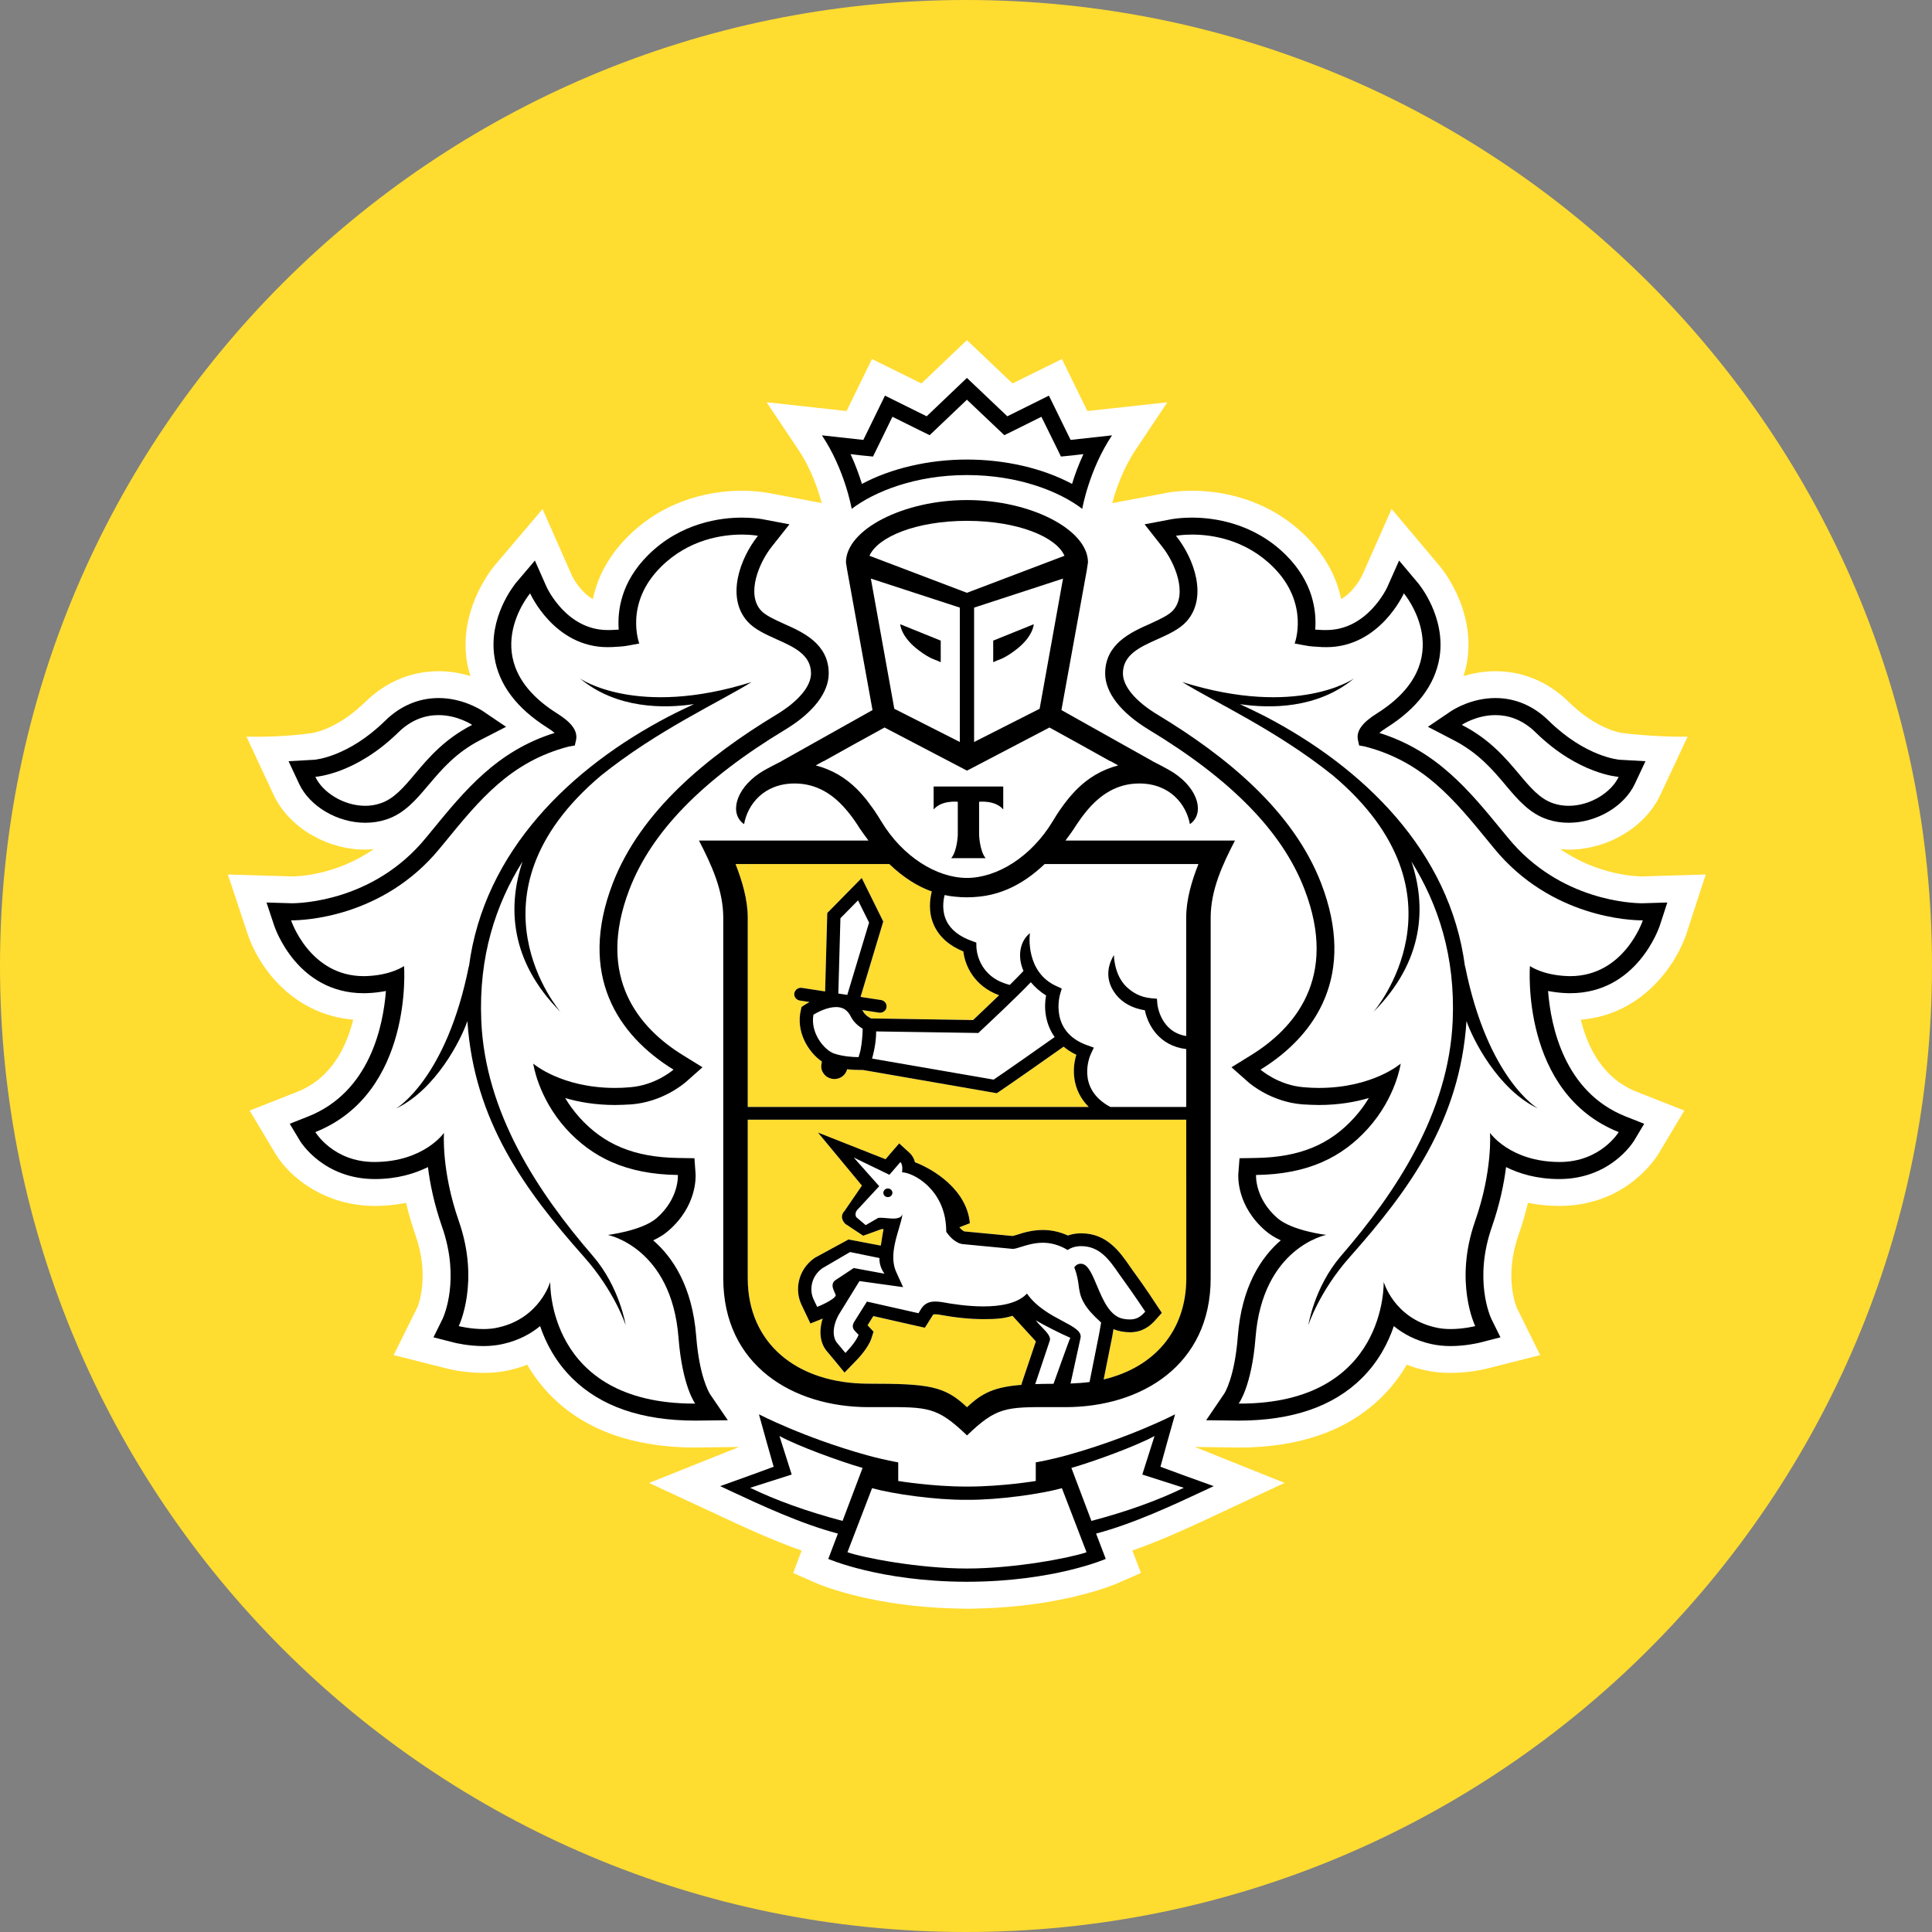 <svg width="36" height="36" viewBox="0 0 36 36" fill="none" xmlns="http://www.w3.org/2000/svg">
<rect x="0" y="0" width="36" height="36" fill="#808080" stroke="none"/>
<g clip-path="url(#clip0_24_2163)">
<path fill-rule="evenodd" clip-rule="evenodd" d="M18 36C27.941 36 36 27.941 36 18C36 8.059 27.941 0 18 0C8.059 0 0 8.059 0 18C0 27.941 8.059 36 18 36Z" fill="#FFDC30"/>
<path fill-rule="evenodd" clip-rule="evenodd" d="M31.784 16.295L31.426 17.394C31.236 17.965 30.615 18.904 29.456 19.001C29.582 19.515 29.865 20.091 30.488 20.34L31.385 20.694L30.901 21.504C30.792 21.677 30.228 22.471 29.052 22.471C28.852 22.471 28.657 22.451 28.471 22.413C28.423 22.614 28.364 22.817 28.294 23.017C28.02 23.804 28.256 24.352 28.266 24.374L28.699 25.25L27.706 25.502C27.698 25.504 27.396 25.582 27.029 25.582C26.859 25.582 26.697 25.566 26.546 25.531C26.43 25.505 26.319 25.471 26.213 25.429C26.084 25.65 25.929 25.852 25.748 26.03C25.116 26.656 24.218 26.973 23.079 26.973L22.264 26.962L23.936 27.632L22.687 28.215L22.686 28.216C22.242 28.424 21.674 28.69 21.1 28.892L21.26 29.31L20.82 29.503C20.781 29.52 19.944 29.88 18.55 29.959C18.55 29.959 18.215 29.976 18.029 29.976C17.843 29.976 17.504 29.96 17.504 29.96C16.101 29.883 15.257 29.52 15.218 29.503L14.779 29.311L14.938 28.893C14.382 28.698 13.835 28.442 13.373 28.227L13.368 28.224L12.095 27.633L13.772 26.962L12.96 26.973H12.957C11.82 26.973 10.922 26.656 10.289 26.032C10.107 25.851 9.952 25.65 9.824 25.429C9.718 25.471 9.607 25.505 9.492 25.531C9.341 25.566 9.178 25.582 9.009 25.582C8.635 25.582 8.336 25.503 8.324 25.5L7.335 25.25L7.778 24.358C7.779 24.358 7.779 24.358 7.779 24.357C7.79 24.329 8.012 23.788 7.743 23.018C7.673 22.817 7.614 22.615 7.566 22.413C7.38 22.451 7.188 22.471 6.988 22.471C6.066 22.471 5.417 21.955 5.141 21.513L4.652 20.694L5.549 20.34C6.171 20.091 6.454 19.514 6.582 19C5.408 18.899 4.795 17.961 4.611 17.394L4.246 16.295L5.45 16.331C5.538 16.331 6.263 16.311 6.966 15.82C6.953 15.821 6.939 15.822 6.925 15.824C6.886 15.828 6.847 15.832 6.806 15.832C6.083 15.832 5.38 15.413 5.099 14.812L4.593 13.727C5.341 13.741 5.825 13.657 5.825 13.657C5.824 13.657 5.825 13.657 5.826 13.657C5.856 13.652 6.298 13.578 6.807 13.079C7.189 12.705 7.661 12.507 8.172 12.507C8.395 12.507 8.595 12.545 8.766 12.598C8.74 12.51 8.715 12.422 8.7 12.33C8.552 11.415 9.096 10.688 9.206 10.55L10.11 9.485L10.662 10.736C10.662 10.736 10.662 10.736 10.663 10.738C10.675 10.761 10.812 11.029 11.048 11.164C11.123 10.798 11.308 10.387 11.703 9.994C12.446 9.254 13.351 9.144 13.825 9.144C14.045 9.144 14.201 9.167 14.252 9.175L14.288 9.18L15.312 9.374C15.251 9.144 15.119 8.743 14.878 8.383L14.284 7.495L15.774 7.659L16.248 6.69L17.17 7.145L18.017 6.338L18.867 7.145L19.787 6.69L20.262 7.659L21.752 7.496L21.16 8.382C20.919 8.743 20.787 9.145 20.725 9.375L21.798 9.173C21.836 9.167 21.993 9.144 22.212 9.144C22.686 9.144 23.591 9.254 24.336 9.995C24.73 10.387 24.915 10.798 24.99 11.164C25.238 11.022 25.378 10.73 25.38 10.726L25.931 9.483L26.821 10.541C26.821 10.541 27.5 11.314 27.338 12.329C27.323 12.421 27.297 12.51 27.27 12.598C27.442 12.546 27.642 12.507 27.866 12.507C28.377 12.507 28.849 12.705 29.23 13.079C29.753 13.593 30.208 13.656 30.225 13.658L30.225 13.658C30.225 13.658 30.808 13.736 31.446 13.727L30.938 14.812C30.657 15.413 29.955 15.832 29.23 15.832C29.19 15.832 29.151 15.828 29.112 15.824C29.099 15.822 29.085 15.821 29.071 15.82C29.776 16.311 30.502 16.331 30.602 16.331L31.784 16.295ZM15.377 9.757L15.389 9.754L15.387 9.744L15.377 9.757Z" fill="white"/>
<path d="M18.017 9.705C17.068 9.706 16.356 10.005 16.201 10.357L18.017 11.046L19.835 10.357C19.681 10.005 18.969 9.706 18.017 9.705Z" fill="white"/>
<path d="M18.037 27.946H18C17.425 27.95 16.631 27.837 16.25 27.73L15.791 28.924C16.093 29.028 17.12 29.227 18.019 29.227C18.917 29.227 19.943 29.028 20.246 28.924L19.787 27.73C19.404 27.837 18.612 27.95 18.037 27.946Z" fill="white"/>
<path d="M21.513 26.758C21.171 26.943 20.408 27.223 19.964 27.353L20.337 28.34C21.024 28.159 21.591 27.948 22.058 27.723L21.285 27.476L21.513 26.758Z" fill="white"/>
<path d="M14.524 26.758L14.752 27.476L13.978 27.723C14.445 27.948 15.015 28.159 15.7 28.34L16.073 27.353C15.63 27.223 14.865 26.943 14.524 26.758Z" fill="white"/>
<path d="M18.017 8.563C18.734 8.563 19.436 8.727 19.976 9.016C20.025 8.858 20.094 8.664 20.188 8.462L19.983 8.486L19.769 8.507L19.678 8.319L19.405 7.765L18.907 8.014L18.714 8.109L18.559 7.963L18.017 7.448L17.477 7.963L17.323 8.109L17.129 8.014L16.629 7.765L16.359 8.319L16.267 8.507L16.053 8.486L15.849 8.462C15.943 8.664 16.011 8.858 16.061 9.016C16.603 8.727 17.305 8.563 18.017 8.563Z" fill="white"/>
<path d="M28.949 14.97C29.042 15.001 29.136 15.014 29.23 15.014C29.636 15.014 30.027 14.763 30.161 14.475C30.161 14.475 29.419 14.432 28.62 13.653C28.366 13.4 28.097 13.325 27.866 13.325C27.508 13.325 27.238 13.507 27.238 13.507C28.203 14 28.4 14.792 28.949 14.97Z" fill="white"/>
<path d="M6.806 15.014C6.9 15.014 6.994 15.001 7.085 14.97C7.636 14.792 7.834 14 8.798 13.507C8.798 13.507 8.528 13.325 8.172 13.325C7.94 13.325 7.671 13.4 7.416 13.653C6.618 14.432 5.876 14.475 5.876 14.475C6.009 14.763 6.401 15.014 6.806 15.014Z" fill="white"/>
<path fill-rule="evenodd" clip-rule="evenodd" d="M29.258 18.189C29.241 18.189 29.227 18.189 29.21 18.188C28.746 18.172 28.508 18.001 28.508 18.001C28.508 18.001 28.327 20.363 30.161 21.095C30.161 21.095 29.828 21.652 29.063 21.652H29.053C28.134 21.648 27.764 21.109 27.764 21.109C27.764 21.109 27.817 21.81 27.486 22.756C27.087 23.895 27.49 24.71 27.49 24.71C27.49 24.71 27.275 24.765 27.028 24.765C26.933 24.765 26.834 24.756 26.742 24.733C25.974 24.558 25.783 23.886 25.783 23.886C25.783 23.886 25.853 26.154 23.102 26.154H23.081C23.081 26.154 23.323 25.837 23.395 24.925C23.526 23.243 24.711 23.012 24.711 23.012C24.711 23.012 24.078 22.935 23.804 22.699C23.375 22.326 23.405 21.894 23.405 21.894C24.373 21.881 25.008 21.565 25.491 21.027C26.014 20.446 26.1 19.819 26.1 19.819C26.1 19.819 25.58 20.272 24.573 20.272C24.485 20.272 24.39 20.268 24.293 20.259C23.817 20.222 23.488 19.931 23.488 19.931C24.536 19.285 25.27 18.159 24.619 16.462C24.096 15.102 22.842 14.087 21.578 13.322C21.158 13.07 20.924 12.789 20.924 12.548C20.924 12.2 21.24 12.058 21.563 11.913C21.768 11.821 21.976 11.728 22.109 11.58C22.507 11.136 22.258 10.417 21.913 9.984C21.913 9.984 22.029 9.961 22.212 9.961C22.576 9.961 23.205 10.049 23.722 10.564C24.409 11.247 24.124 11.991 24.124 11.991L24.308 12.025C24.409 12.046 24.51 12.051 24.613 12.056C24.622 12.057 24.632 12.057 24.641 12.058C24.654 12.058 24.666 12.058 24.679 12.058C24.691 12.059 24.703 12.059 24.715 12.059C25.713 12.059 26.159 11.056 26.159 11.056C26.159 11.056 27.22 12.31 25.658 13.293C25.389 13.461 25.27 13.617 25.302 13.783L25.326 13.892L25.437 13.911C26.52 14.193 27.091 14.892 27.751 15.699C27.781 15.736 27.811 15.772 27.841 15.809C28.904 17.107 30.406 17.149 30.592 17.149H30.612C30.612 17.149 30.269 18.189 29.258 18.189ZM27.327 19.026C27.44 19.363 27.912 20.302 28.658 20.656C28.658 20.656 27.719 20.113 27.298 17.994V18.011C27.02 15.854 25.39 14.297 23.577 13.35C23.41 13.264 23.254 13.19 23.105 13.121C23.656 13.203 24.545 13.213 25.232 12.641C25.232 12.641 24.182 13.383 22.031 12.709C22.204 12.816 22.424 12.937 22.676 13.075C23.29 13.412 24.09 13.85 24.839 14.452C27.48 16.682 25.591 18.857 25.591 18.857C26.539 17.905 26.579 16.886 26.3 16.053C26.799 16.853 27.119 17.822 27.069 19.019C26.996 20.733 26.016 22.215 24.985 23.405C24.489 23.983 24.379 24.693 24.379 24.693C24.379 24.693 24.578 24.067 25.152 23.422C26.257 22.178 27.203 20.887 27.327 19.026Z" fill="white"/>
<path fill-rule="evenodd" clip-rule="evenodd" d="M12.234 22.699C11.959 22.935 11.326 23.012 11.326 23.012C11.326 23.012 12.512 23.243 12.643 24.925C12.714 25.837 12.954 26.154 12.954 26.154H12.935C10.183 26.154 10.253 23.887 10.253 23.887C10.253 23.887 10.061 24.558 9.294 24.733C9.203 24.756 9.105 24.765 9.009 24.765C8.762 24.765 8.548 24.71 8.548 24.71C8.548 24.71 8.948 23.895 8.55 22.755C8.22 21.81 8.273 21.109 8.273 21.109C8.273 21.109 7.903 21.648 6.984 21.653H6.974C6.209 21.653 5.876 21.095 5.876 21.095C7.709 20.363 7.529 18.001 7.529 18.001C7.529 18.001 7.291 18.172 6.826 18.188C6.809 18.189 6.794 18.189 6.778 18.189C5.767 18.189 5.424 17.149 5.424 17.149H5.444C5.631 17.149 7.132 17.107 8.194 15.809C8.224 15.773 8.254 15.736 8.284 15.7C8.944 14.893 9.516 14.193 10.597 13.911L10.711 13.892L10.735 13.783C10.766 13.617 10.648 13.461 10.379 13.293C8.818 12.31 9.878 11.057 9.878 11.057C9.878 11.057 10.322 12.059 11.322 12.059C11.334 12.059 11.346 12.059 11.358 12.058C11.37 12.058 11.382 12.058 11.395 12.058C11.405 12.057 11.415 12.057 11.424 12.056C11.527 12.051 11.628 12.046 11.728 12.025L11.912 11.991C11.912 11.991 11.627 11.247 12.315 10.564C12.832 10.049 13.461 9.961 13.825 9.961C14.008 9.961 14.123 9.984 14.123 9.984C13.779 10.417 13.53 11.136 13.928 11.58C14.061 11.728 14.269 11.821 14.473 11.913C14.796 12.058 15.112 12.2 15.112 12.548C15.112 12.789 14.878 13.07 14.458 13.322C13.193 14.087 11.94 15.103 11.417 16.462C10.766 18.159 11.501 19.285 12.55 19.931C12.55 19.931 12.221 20.222 11.743 20.259C11.646 20.268 11.552 20.272 11.462 20.272C10.457 20.272 9.936 19.819 9.936 19.819C9.936 19.819 10.023 20.446 10.543 21.028C11.03 21.565 11.663 21.881 12.631 21.894C12.631 21.894 12.662 22.326 12.234 22.699ZM8.709 19.025C8.834 20.887 9.779 22.178 10.884 23.422C11.457 24.067 11.659 24.693 11.659 24.693C11.659 24.693 11.547 23.983 11.05 23.406C10.02 22.215 9.04 20.733 8.968 19.019C8.917 17.823 9.237 16.853 9.737 16.053C9.458 16.886 9.496 17.905 10.446 18.857C10.446 18.857 8.556 16.682 11.198 14.452C11.947 13.851 12.745 13.413 13.359 13.076C13.611 12.938 13.832 12.817 14.005 12.709C11.855 13.383 10.805 12.641 10.805 12.641C11.491 13.213 12.38 13.203 12.932 13.121L12.919 13.127C12.774 13.195 12.621 13.266 12.46 13.351C10.646 14.297 9.017 15.854 8.738 18.011V17.994C8.317 20.112 7.379 20.656 7.379 20.656C8.125 20.302 8.595 19.364 8.709 19.025Z" fill="white"/>
<path fill-rule="evenodd" clip-rule="evenodd" d="M16.116 14.867C16.073 14.816 16.029 14.766 15.984 14.719C15.978 14.715 15.974 14.71 15.969 14.706C15.966 14.702 15.963 14.699 15.959 14.695C15.756 14.496 15.516 14.346 15.2 14.262L15.342 14.184H15.348L15.908 13.872L16.481 13.556L18.015 14.358L18.017 14.355L18.022 14.358L19.555 13.556L20.129 13.872L20.687 14.184H20.695L20.835 14.262C20.52 14.346 20.279 14.498 20.077 14.697C20.073 14.7 20.069 14.704 20.064 14.708C20.061 14.711 20.058 14.714 20.055 14.718C20.008 14.765 19.962 14.816 19.918 14.869C19.91 14.879 19.901 14.89 19.892 14.901C19.849 14.955 19.808 15.01 19.769 15.066C19.763 15.075 19.757 15.083 19.751 15.092C19.75 15.093 19.749 15.094 19.748 15.095C19.702 15.162 19.658 15.232 19.614 15.306C19.216 15.964 18.582 16.358 18.017 16.359C17.454 16.358 16.819 15.964 16.422 15.306C16.379 15.235 16.335 15.165 16.289 15.098C16.286 15.094 16.283 15.089 16.279 15.085C16.274 15.077 16.269 15.069 16.263 15.062C16.225 15.007 16.185 14.954 16.146 14.903C16.137 14.892 16.13 14.883 16.122 14.874C16.12 14.872 16.118 14.869 16.116 14.867ZM18.694 14.655H17.397V15.083C17.55 14.903 17.847 14.94 17.847 14.94V15.556C17.847 15.556 17.837 15.86 17.724 15.991H18.366C18.255 15.86 18.244 15.556 18.244 15.556V14.94C18.244 14.94 18.541 14.903 18.694 15.083V14.655Z" fill="white"/>
<path fill-rule="evenodd" clip-rule="evenodd" d="M17.885 11.322V13.826L16.664 13.207L16.227 10.781L17.885 11.322ZM17.529 12.339V11.937L16.775 11.632C16.775 11.632 16.782 11.866 17.121 12.119C17.302 12.257 17.415 12.293 17.442 12.302C17.446 12.303 17.448 12.304 17.449 12.304L17.529 12.339Z" fill="white"/>
<path fill-rule="evenodd" clip-rule="evenodd" d="M19.808 10.781L19.372 13.207L18.151 13.826V11.322L19.808 10.781ZM19.262 11.632L18.507 11.937V12.339L18.587 12.304C18.588 12.304 18.59 12.303 18.593 12.302C18.62 12.293 18.733 12.257 18.915 12.119C19.255 11.866 19.262 11.632 19.262 11.632Z" fill="white"/>
<path d="M15.54 19.63C15.701 19.686 15.897 19.698 15.997 19.698C16.001 19.686 16.007 19.672 16.011 19.654C16.02 19.625 16.029 19.597 16.035 19.566C16.063 19.427 16.073 19.27 16.075 19.169C16.008 19.128 15.911 19.056 15.858 18.948C15.796 18.823 15.708 18.765 15.58 18.765C15.413 18.765 15.234 18.861 15.157 18.907C15.096 19.253 15.362 19.567 15.54 19.63Z" fill="white"/>
<path d="M19.208 18.302C18.9 18.624 18.297 19.184 18.268 19.213L18.232 19.248L16.326 19.219C16.325 19.4 16.294 19.555 16.265 19.668C16.26 19.687 16.255 19.706 16.249 19.726L18.515 20.117C18.751 19.959 19.4 19.504 19.652 19.325C19.469 19.068 19.451 18.763 19.493 18.548C19.372 18.475 19.281 18.391 19.208 18.302Z" fill="white"/>
<path d="M19.466 16.1C19.027 16.518 18.606 16.673 18.23 16.709C18.162 16.716 18.093 16.72 18.023 16.72H18.013C17.943 16.72 17.874 16.716 17.806 16.709C17.74 16.704 17.671 16.693 17.602 16.678C17.577 16.773 17.546 16.969 17.636 17.156C17.715 17.325 17.877 17.451 18.113 17.534L18.192 17.564L18.193 17.646C18.193 17.671 18.212 18.203 18.816 18.351C18.915 18.254 19.004 18.165 19.071 18.092C18.948 17.812 19.012 17.527 19.191 17.388C19.184 17.417 19.105 18.116 19.688 18.376L19.784 18.42L19.755 18.518C19.746 18.548 19.551 19.224 20.257 19.476L20.382 19.522L20.327 19.638C20.314 19.664 20.038 20.277 20.69 20.627H22.104V19.548C21.601 19.489 21.388 19.1 21.334 18.825C21.099 18.787 20.919 18.689 20.794 18.532C20.498 18.156 20.753 17.812 20.756 17.794C20.756 17.797 20.756 18.163 20.991 18.389C21.108 18.497 21.246 18.582 21.455 18.601L21.558 18.61L21.566 18.711C21.568 18.732 21.625 19.228 22.104 19.305L22.103 17.101C22.103 16.76 22.206 16.417 22.331 16.1H19.466" fill="white"/>
<path d="M15.66 17.11L15.622 18.513L15.788 18.538L16.194 17.191L15.988 16.777L15.66 17.11Z" fill="white"/>
<path fill-rule="evenodd" clip-rule="evenodd" d="M20.176 23.553C20.162 23.55 20.148 23.548 20.136 23.548C20.054 23.548 20.018 23.617 20.018 23.617C20.073 23.758 20.087 23.86 20.099 23.952C20.113 24.054 20.125 24.145 20.191 24.266C20.27 24.411 20.4 24.534 20.48 24.608C20.494 24.621 20.506 24.633 20.517 24.643C20.517 24.643 20.498 24.772 20.478 24.869L20.302 25.752C20.189 25.767 20.071 25.775 19.948 25.78L20.134 24.931C20.161 24.808 20.007 24.726 19.802 24.617C19.587 24.503 19.314 24.358 19.136 24.104C18.966 24.288 18.646 24.343 18.324 24.343C18.03 24.343 17.737 24.297 17.558 24.264C17.513 24.257 17.47 24.252 17.427 24.252C17.325 24.252 17.231 24.283 17.165 24.387L17.115 24.47L16.154 24.253L15.915 24.633C15.881 24.695 15.878 24.747 15.933 24.804L15.998 24.873C15.953 25.007 15.753 25.21 15.753 25.21L15.611 25.039C15.497 24.918 15.516 24.695 15.634 24.49L16.015 23.871L16.828 23.984L16.703 23.707C16.584 23.451 16.674 23.147 16.749 22.895C16.781 22.786 16.811 22.687 16.819 22.606C16.81 22.688 16.732 22.706 16.642 22.706C16.598 22.706 16.551 22.702 16.508 22.698C16.47 22.694 16.436 22.691 16.407 22.691C16.383 22.691 16.363 22.693 16.352 22.701L16.131 22.83L15.957 22.682C15.936 22.654 15.93 22.587 15.981 22.537L16.383 22.103L15.908 21.569L16.574 21.891L16.777 21.654C16.833 21.706 16.809 21.844 16.809 21.844C17.016 21.849 17.599 22.158 17.63 22.882C17.632 22.904 17.632 22.929 17.632 22.953C17.632 22.953 17.637 22.961 17.648 22.976C17.689 23.031 17.802 23.17 17.946 23.183L18.867 23.271H18.871C18.91 23.271 18.963 23.254 19.029 23.233C19.135 23.2 19.272 23.157 19.431 23.157C19.571 23.157 19.727 23.191 19.894 23.292C19.894 23.292 19.977 23.229 20.113 23.222C20.123 23.22 20.136 23.22 20.145 23.22C20.492 23.22 20.669 23.474 20.848 23.732C20.882 23.78 20.916 23.829 20.951 23.877C21.117 24.104 21.34 24.441 21.34 24.441C21.258 24.534 21.182 24.586 21.053 24.586C21.018 24.586 20.979 24.584 20.935 24.575C20.68 24.53 20.551 24.221 20.439 23.954C20.356 23.757 20.283 23.582 20.176 23.553ZM16.46 22.22C16.458 22.266 16.492 22.305 16.54 22.306C16.585 22.309 16.625 22.276 16.629 22.231C16.631 22.188 16.597 22.148 16.55 22.146C16.503 22.142 16.464 22.177 16.46 22.22Z" fill="white"/>
<path d="M15.227 24.352C15.227 24.352 15.546 24.226 15.574 24.136L15.532 24.034C15.502 23.967 15.506 23.895 15.564 23.856L15.908 23.628L16.482 23.734C16.482 23.734 16.378 23.609 16.388 23.442L15.84 23.33L15.323 23.633C15.101 23.792 15.085 24.052 15.159 24.207L15.227 24.352Z" fill="white"/>
<path d="M19.29 25.791C19.393 25.787 19.507 25.785 19.631 25.785C19.631 25.785 19.927 24.955 19.944 24.928C19.778 24.858 19.434 24.683 19.301 24.602C19.389 24.729 19.602 24.872 19.56 24.984L19.29 25.791Z" fill="white"/>
<path d="M22.104 20.865H13.933V23.819C13.933 25.027 14.842 25.783 16.185 25.783C17.306 25.783 17.602 25.825 18.019 26.223C18.307 25.947 18.544 25.844 19.033 25.806L19.044 25.76L19.302 24.995C19.287 24.978 18.866 24.518 18.866 24.518C18.699 24.572 18.559 24.58 18.323 24.58C18.082 24.58 17.809 24.553 17.513 24.5C17.483 24.493 17.455 24.491 17.427 24.491C17.391 24.491 17.389 24.493 17.379 24.511L17.328 24.592L17.234 24.74L17.058 24.701L16.273 24.524L16.166 24.694L16.182 24.712L16.277 24.814L16.235 24.945C16.177 25.117 15.99 25.319 15.933 25.374L15.737 25.576L15.558 25.359L15.424 25.198C15.283 25.046 15.251 24.814 15.33 24.57C15.328 24.572 15.325 24.573 15.322 24.573L15.101 24.661L15.002 24.453L14.932 24.306C14.811 24.047 14.856 23.668 15.18 23.439L15.811 23.097L16.412 23.21C16.426 23.155 16.448 22.956 16.465 22.906C16.453 22.905 16.443 22.902 16.43 22.902L16.085 23.026L15.751 22.805C15.751 22.805 15.62 22.684 15.738 22.563L16.062 22.093L15.242 21.105L16.501 21.602L16.585 21.502L16.755 21.306L16.948 21.483C17.002 21.533 17.034 21.595 17.049 21.657C17.396 21.788 18.017 22.171 18.072 22.793L17.878 22.868V22.872C17.922 22.923 17.959 22.944 17.971 22.946L18.869 23.031C18.892 23.027 18.92 23.017 18.952 23.008C19.064 22.972 19.231 22.919 19.43 22.919C19.592 22.919 19.748 22.955 19.899 23.022C19.955 23.002 20.023 22.987 20.102 22.982L20.145 22.981C20.626 22.981 20.865 23.327 21.057 23.602C21.089 23.65 21.121 23.695 21.154 23.74C21.322 23.968 21.542 24.3 21.551 24.315L21.649 24.464L21.528 24.599C21.435 24.703 21.294 24.825 21.053 24.825C21.004 24.825 20.95 24.82 20.891 24.809C20.84 24.8 20.793 24.785 20.748 24.767C20.741 24.813 20.731 24.867 20.722 24.914L20.565 25.704C21.507 25.481 22.106 24.797 22.106 23.819L22.104 20.865Z" fill="#FFDC30"/>
<path d="M13.933 20.627H20.288C19.971 20.311 19.976 19.912 20.056 19.653C19.964 19.611 19.887 19.56 19.82 19.503C19.571 19.679 18.813 20.21 18.615 20.343L18.573 20.37L16.078 19.937H16.027C15.968 19.937 15.88 19.934 15.784 19.924C15.757 20.032 15.66 20.106 15.549 20.106C15.536 20.106 15.522 20.105 15.509 20.102C15.444 20.091 15.388 20.06 15.35 20.007C15.311 19.956 15.295 19.894 15.306 19.831L15.315 19.78C15.059 19.605 14.821 19.216 14.926 18.806L14.936 18.763L14.973 18.738C14.978 18.734 15.021 18.706 15.085 18.671L14.904 18.644C14.836 18.632 14.791 18.572 14.801 18.507C14.813 18.442 14.877 18.396 14.944 18.408L15.375 18.474L15.415 17.013L16.057 16.36L16.458 17.171L16.035 18.576L16.416 18.634C16.483 18.644 16.53 18.705 16.519 18.771C16.51 18.83 16.457 18.87 16.397 18.87C16.391 18.87 16.384 18.87 16.378 18.869L16.067 18.821C16.071 18.83 16.078 18.835 16.081 18.844C16.114 18.91 16.188 18.957 16.23 18.977L18.132 19.006C18.212 18.931 18.412 18.743 18.617 18.545C18.149 18.374 17.979 17.986 17.951 17.729C17.689 17.622 17.509 17.462 17.409 17.253C17.287 16.995 17.33 16.736 17.363 16.61C17.109 16.522 16.843 16.36 16.57 16.1H13.706C13.829 16.417 13.933 16.76 13.933 17.101V20.627Z" fill="#FFDC30"/>
<path d="M16.55 22.146C16.503 22.142 16.464 22.177 16.46 22.22C16.457 22.266 16.492 22.305 16.54 22.306C16.585 22.309 16.625 22.276 16.629 22.231C16.631 22.188 16.597 22.148 16.55 22.146Z" fill="black"/>
<path fill-rule="evenodd" clip-rule="evenodd" d="M21.623 27.331L22.093 27.504L22.616 27.692L22.456 27.767C21.875 28.039 21.119 28.393 20.424 28.576L20.604 29.048C20.604 29.048 19.639 29.47 18.029 29.474V29.475H18.007V29.474C16.399 29.47 15.434 29.048 15.434 29.048L15.613 28.576C14.925 28.395 14.179 28.047 13.599 27.776L13.599 27.776L13.599 27.776C13.537 27.747 13.477 27.719 13.42 27.692L13.943 27.504L14.416 27.331L14.283 26.863L14.142 26.354C14.142 26.354 14.976 26.788 16.151 27.115C16.483 27.207 16.737 27.249 16.737 27.249V27.596C16.737 27.596 17.364 27.7 18 27.7H18.037C18.672 27.7 19.3 27.596 19.3 27.596V27.249C19.3 27.249 19.553 27.207 19.886 27.115C21.061 26.788 21.896 26.354 21.896 26.354L21.752 26.863L21.623 27.331ZM14.752 27.476L13.978 27.723C14.445 27.949 15.015 28.159 15.7 28.34L16.073 27.353C15.63 27.224 14.865 26.944 14.524 26.758L14.752 27.476ZM18.019 29.227C17.12 29.227 16.093 29.028 15.791 28.924L16.25 27.73C16.631 27.837 17.425 27.95 18 27.947H18.037C18.612 27.95 19.404 27.837 19.787 27.73L20.246 28.924C19.943 29.028 18.917 29.227 18.019 29.227ZM19.964 27.353L20.337 28.34C21.024 28.159 21.591 27.949 22.058 27.723L21.285 27.476L21.513 26.758C21.171 26.944 20.408 27.224 19.964 27.353Z" fill="black"/>
<path fill-rule="evenodd" clip-rule="evenodd" d="M20.166 9.482C19.742 9.157 18.976 8.852 18.017 8.852C17.061 8.852 16.297 9.157 15.87 9.482C15.87 9.482 15.745 8.754 15.315 8.112L16.087 8.197L16.49 7.372L17.267 7.757L18.017 7.042L18.77 7.757L19.545 7.372L19.949 8.197L20.721 8.112C20.291 8.754 20.166 9.482 20.166 9.482ZM16.267 8.507L16.053 8.486L15.849 8.462C15.943 8.665 16.011 8.857 16.061 9.017C16.603 8.727 17.305 8.563 18.017 8.563C18.734 8.563 19.436 8.727 19.976 9.017C20.025 8.857 20.094 8.665 20.188 8.462L19.983 8.486L19.769 8.507L19.678 8.32L19.405 7.766L18.907 8.014L18.714 8.109L18.559 7.962L18.017 7.448L17.477 7.962L17.323 8.109L17.129 8.014L16.629 7.766L16.359 8.32L16.267 8.507Z" fill="black"/>
<path fill-rule="evenodd" clip-rule="evenodd" d="M30.929 17.244C30.912 17.296 30.497 18.507 29.258 18.507L29.2 18.506C29.067 18.502 28.949 18.485 28.846 18.466C28.897 19.126 29.149 20.347 30.288 20.802L30.637 20.94L30.449 21.255C30.449 21.256 30.448 21.257 30.447 21.258C30.412 21.312 29.989 21.97 29.052 21.97C28.632 21.969 28.306 21.868 28.063 21.747C28.026 22.046 27.949 22.43 27.8 22.859C27.456 23.842 27.77 24.534 27.788 24.572L27.788 24.573L27.959 24.919L27.573 25.018L27.57 25.019C27.534 25.027 27.302 25.082 27.028 25.082C26.896 25.082 26.775 25.068 26.664 25.043C26.371 24.977 26.146 24.852 25.972 24.71C25.867 25.02 25.688 25.371 25.374 25.682C24.844 26.207 24.079 26.471 23.079 26.471L22.475 26.464L22.809 25.973C22.812 25.97 23.005 25.682 23.065 24.902C23.136 23.969 23.503 23.424 23.865 23.112C23.761 23.064 23.663 23.005 23.581 22.934C23.048 22.474 23.071 21.933 23.074 21.874L23.097 21.582L23.4 21.577C24.215 21.564 24.782 21.331 25.242 20.818C25.35 20.698 25.436 20.578 25.506 20.46C25.252 20.535 24.94 20.59 24.574 20.59C24.476 20.59 24.373 20.584 24.264 20.578C23.695 20.531 23.309 20.206 23.264 20.168L23.263 20.167L22.947 19.887L23.308 19.664C24.114 19.167 24.944 18.225 24.308 16.573C23.897 15.499 22.945 14.526 21.402 13.594C20.881 13.277 20.593 12.904 20.593 12.548C20.593 11.998 21.073 11.781 21.424 11.626C21.435 11.621 21.447 11.615 21.458 11.61C21.617 11.537 21.778 11.463 21.859 11.373C22.13 11.071 21.901 10.491 21.649 10.178L21.328 9.77L21.849 9.671C21.851 9.671 21.854 9.67 21.859 9.67C21.896 9.664 22.027 9.645 22.212 9.645C22.603 9.645 23.351 9.736 23.961 10.342C24.468 10.847 24.534 11.384 24.507 11.732C24.548 11.735 24.59 11.737 24.634 11.739C24.642 11.739 24.65 11.74 24.658 11.74H24.715C25.474 11.74 25.837 10.97 25.854 10.932L25.854 10.931L26.07 10.445L26.415 10.855C26.438 10.88 26.945 11.489 26.823 12.253C26.739 12.761 26.408 13.199 25.838 13.559C25.778 13.597 25.733 13.63 25.702 13.657C26.773 13.992 27.373 14.725 28.004 15.496L28.01 15.503L28.101 15.613C29.07 16.796 30.438 16.831 30.601 16.831H30.603L31.068 16.817L30.929 17.244ZM29.062 21.652C29.828 21.652 30.162 21.095 30.162 21.095C28.327 20.363 28.508 18.001 28.508 18.001C28.508 18.001 28.746 18.172 29.21 18.188C29.227 18.189 29.241 18.189 29.258 18.189C30.269 18.189 30.612 17.149 30.612 17.149H30.592C30.406 17.149 28.904 17.107 27.841 15.809C27.811 15.772 27.78 15.735 27.75 15.698C27.091 14.892 26.52 14.193 25.437 13.911L25.326 13.891L25.302 13.783C25.27 13.617 25.389 13.461 25.658 13.293C27.22 12.31 26.159 11.056 26.159 11.056C26.159 11.056 25.713 12.059 24.715 12.059C24.703 12.059 24.691 12.058 24.678 12.058C24.666 12.058 24.654 12.058 24.641 12.058C24.632 12.057 24.623 12.057 24.614 12.056C24.51 12.051 24.409 12.046 24.308 12.025L24.124 11.991C24.124 11.991 24.409 11.247 23.722 10.564C23.205 10.049 22.576 9.961 22.212 9.961C22.029 9.961 21.913 9.984 21.913 9.984C22.258 10.417 22.507 11.136 22.109 11.58C21.976 11.728 21.768 11.821 21.563 11.913C21.24 12.058 20.924 12.2 20.924 12.548C20.924 12.789 21.158 13.07 21.578 13.322C22.842 14.087 24.096 15.103 24.619 16.462C25.27 18.159 24.536 19.285 23.488 19.931C23.488 19.931 23.817 20.222 24.293 20.259C24.39 20.268 24.485 20.272 24.574 20.272C25.58 20.272 26.1 19.819 26.1 19.819C26.1 19.819 26.014 20.446 25.491 21.027C25.008 21.564 24.373 21.881 23.405 21.894C23.405 21.894 23.375 22.326 23.804 22.699C24.078 22.935 24.711 23.011 24.711 23.011C24.711 23.011 23.526 23.243 23.395 24.925C23.323 25.837 23.081 26.154 23.081 26.154H23.102C25.854 26.154 25.783 23.886 25.783 23.886C25.783 23.886 25.974 24.558 26.742 24.733C26.835 24.756 26.933 24.765 27.028 24.765C27.275 24.765 27.489 24.71 27.489 24.71C27.489 24.71 27.087 23.895 27.486 22.755C27.817 21.81 27.764 21.109 27.764 21.109C27.764 21.109 28.134 21.647 29.053 21.652H29.062Z" fill="black"/>
<path fill-rule="evenodd" clip-rule="evenodd" d="M28.049 14.623C27.812 14.342 27.543 14.025 27.081 13.789L26.607 13.543L27.047 13.245C27.048 13.244 27.05 13.243 27.052 13.242C27.109 13.207 27.433 13.007 27.866 13.007C28.234 13.007 28.575 13.152 28.857 13.429C29.543 14.102 30.16 14.156 30.182 14.157L30.661 14.184L30.463 14.606C30.266 15.027 29.747 15.331 29.23 15.331C29.097 15.331 28.968 15.312 28.845 15.272C28.504 15.163 28.285 14.903 28.056 14.632L28.049 14.623ZM28.62 13.653C28.366 13.401 28.097 13.325 27.866 13.325C27.507 13.325 27.238 13.507 27.238 13.507C27.759 13.773 28.056 14.127 28.306 14.424C28.518 14.677 28.696 14.889 28.949 14.971C29.042 15.002 29.136 15.015 29.23 15.015C29.636 15.015 30.026 14.763 30.161 14.476C30.161 14.476 29.419 14.432 28.62 13.653Z" fill="black"/>
<path d="M27.298 17.994V18.011C27.02 15.854 25.39 14.297 23.577 13.35C23.41 13.264 23.255 13.191 23.104 13.121C23.656 13.203 24.545 13.213 25.232 12.641C25.232 12.641 24.182 13.383 22.031 12.709C22.626 13.08 23.783 13.604 24.84 14.452C27.48 16.682 25.591 18.857 25.591 18.857C26.54 17.905 26.579 16.886 26.3 16.053C26.8 16.853 27.119 17.822 27.069 19.019C26.996 20.733 26.016 22.215 24.985 23.405C24.489 23.983 24.379 24.693 24.379 24.693C24.379 24.693 24.579 24.067 25.152 23.422C26.257 22.178 27.203 20.887 27.326 19.026C27.441 19.363 27.912 20.302 28.658 20.656C28.658 20.656 27.72 20.113 27.298 17.994Z" fill="black"/>
<path fill-rule="evenodd" clip-rule="evenodd" d="M13.226 25.97C13.227 25.972 13.227 25.972 13.227 25.973L13.562 26.464L12.957 26.471C11.958 26.471 11.193 26.207 10.662 25.681C10.349 25.371 10.169 25.02 10.064 24.71C9.892 24.852 9.665 24.977 9.372 25.043C9.262 25.068 9.14 25.082 9.009 25.082C8.727 25.082 8.489 25.024 8.464 25.018L8.077 24.919L8.248 24.573C8.249 24.573 8.249 24.572 8.249 24.571C8.271 24.523 8.578 23.834 8.237 22.859C8.087 22.43 8.011 22.046 7.974 21.747C7.73 21.868 7.405 21.969 6.987 21.97C6.038 21.97 5.614 21.297 5.588 21.256L5.588 21.255L5.399 20.94L5.747 20.802C6.887 20.347 7.14 19.126 7.191 18.466C7.086 18.485 6.969 18.502 6.838 18.506L6.778 18.507C5.538 18.507 5.125 17.296 5.108 17.244L4.966 16.817L5.433 16.831C5.597 16.831 6.967 16.796 7.935 15.613L8.026 15.503L8.033 15.494C8.664 14.723 9.263 13.991 10.335 13.657C10.304 13.63 10.261 13.597 10.199 13.559C9.629 13.199 9.297 12.761 9.215 12.253C9.094 11.505 9.579 10.905 9.617 10.857C9.618 10.856 9.619 10.856 9.619 10.855L9.967 10.445L10.182 10.931C10.196 10.962 10.558 11.74 11.322 11.74H11.378C11.385 11.74 11.392 11.739 11.399 11.739C11.444 11.737 11.486 11.735 11.529 11.732C11.503 11.384 11.569 10.847 12.078 10.342C12.687 9.736 13.433 9.645 13.825 9.645C14.011 9.645 14.141 9.664 14.177 9.67C14.182 9.67 14.185 9.671 14.187 9.671L14.71 9.77L14.387 10.178C14.135 10.491 13.906 11.071 14.178 11.373C14.259 11.464 14.42 11.538 14.581 11.611C14.591 11.616 14.602 11.621 14.613 11.626C14.964 11.781 15.442 11.998 15.442 12.548C15.442 12.904 15.156 13.277 14.636 13.593C13.09 14.526 12.14 15.499 11.728 16.573C11.094 18.225 11.92 19.167 12.729 19.664L13.09 19.887L12.774 20.167L12.773 20.167C12.728 20.205 12.341 20.531 11.771 20.578C11.663 20.584 11.56 20.59 11.462 20.59C11.095 20.59 10.784 20.535 10.531 20.46C10.601 20.578 10.688 20.698 10.794 20.818C11.255 21.331 11.823 21.564 12.635 21.577L12.94 21.582L12.961 21.874C12.964 21.933 12.987 22.474 12.454 22.934C12.373 23.005 12.275 23.064 12.171 23.112C12.533 23.424 12.901 23.969 12.973 24.902C13.031 25.645 13.209 25.941 13.226 25.97ZM10.253 23.886C10.253 23.886 10.183 26.154 12.935 26.154H12.954C12.954 26.154 12.714 25.837 12.643 24.925C12.512 23.243 11.326 23.011 11.326 23.011C11.326 23.011 11.959 22.935 12.234 22.699C12.662 22.326 12.631 21.894 12.631 21.894C11.663 21.881 11.03 21.564 10.543 21.027C10.023 20.446 9.936 19.819 9.936 19.819C9.936 19.819 10.457 20.272 11.462 20.272C11.552 20.272 11.646 20.268 11.743 20.259C12.221 20.222 12.55 19.931 12.55 19.931C11.501 19.285 10.766 18.159 11.417 16.462C11.94 15.103 13.194 14.087 14.458 13.322C14.878 13.07 15.112 12.789 15.112 12.548C15.112 12.2 14.796 12.058 14.473 11.913C14.268 11.821 14.061 11.728 13.928 11.58C13.53 11.136 13.779 10.417 14.123 9.984C14.123 9.984 14.008 9.961 13.825 9.961C13.461 9.961 12.832 10.049 12.315 10.564C11.627 11.247 11.912 11.991 11.912 11.991L11.728 12.025C11.628 12.046 11.527 12.051 11.424 12.056C11.415 12.057 11.405 12.057 11.395 12.058C11.382 12.058 11.37 12.058 11.358 12.058C11.346 12.058 11.334 12.059 11.322 12.059C10.322 12.059 9.878 11.056 9.878 11.056C9.878 11.056 8.818 12.31 10.38 13.293C10.648 13.461 10.766 13.617 10.735 13.783L10.711 13.891L10.597 13.911C9.516 14.193 8.944 14.892 8.284 15.7C8.254 15.736 8.224 15.773 8.194 15.809C7.132 17.107 5.631 17.149 5.444 17.149H5.424C5.424 17.149 5.767 18.189 6.778 18.189C6.794 18.189 6.809 18.189 6.826 18.188C7.291 18.172 7.529 18.001 7.529 18.001C7.529 18.001 7.708 20.363 5.876 21.095C5.876 21.095 6.209 21.652 6.974 21.652H6.984C7.903 21.647 8.273 21.109 8.273 21.109C8.273 21.109 8.22 21.81 8.55 22.755C8.948 23.895 8.548 24.71 8.548 24.71C8.548 24.71 8.762 24.765 9.009 24.765C9.105 24.765 9.203 24.756 9.294 24.733C10.061 24.558 10.253 23.886 10.253 23.886Z" fill="black"/>
<path fill-rule="evenodd" clip-rule="evenodd" d="M7.191 15.272C7.069 15.312 6.939 15.331 6.806 15.331C6.29 15.331 5.771 15.027 5.574 14.606L5.377 14.184L5.856 14.157C5.878 14.156 6.493 14.102 7.179 13.428C7.461 13.152 7.803 13.007 8.172 13.007C8.601 13.007 8.924 13.205 8.983 13.241C8.985 13.243 8.987 13.244 8.989 13.245L9.43 13.543L8.954 13.788C8.495 14.023 8.229 14.339 7.993 14.618L7.988 14.623L7.98 14.632C7.751 14.904 7.533 15.163 7.191 15.272ZM8.172 13.325C7.94 13.325 7.671 13.4 7.416 13.653C6.618 14.432 5.876 14.475 5.876 14.475C6.009 14.763 6.401 15.015 6.806 15.015C6.9 15.015 6.994 15.001 7.085 14.97C7.339 14.888 7.518 14.676 7.732 14.422C7.981 14.126 8.279 13.773 8.798 13.507C8.798 13.507 8.528 13.325 8.172 13.325Z" fill="black"/>
<path d="M8.968 19.019C8.917 17.823 9.236 16.853 9.737 16.053C9.458 16.886 9.496 17.905 10.446 18.857C10.446 18.857 8.557 16.682 11.198 14.452C12.254 13.604 13.41 13.08 14.005 12.709C11.855 13.383 10.805 12.641 10.805 12.641C11.491 13.213 12.38 13.203 12.932 13.12C12.783 13.191 12.626 13.264 12.459 13.351C10.646 14.297 9.017 15.854 8.738 18.011V17.995C8.317 20.113 7.379 20.656 7.379 20.656C8.125 20.302 8.595 19.364 8.709 19.026C8.834 20.887 9.779 22.179 10.884 23.422C11.457 24.067 11.659 24.694 11.659 24.694C11.659 24.694 11.547 23.983 11.049 23.405C10.02 22.215 9.04 20.733 8.968 19.019Z" fill="black"/>
<path d="M17.397 14.655V15.083C17.55 14.904 17.847 14.94 17.847 14.94V15.557C17.847 15.557 17.837 15.86 17.724 15.991H18.366C18.255 15.86 18.244 15.557 18.244 15.557V14.94C18.244 14.94 18.541 14.904 18.694 15.083V14.655H17.397Z" fill="black"/>
<path d="M17.121 12.119C17.326 12.275 17.445 12.301 17.449 12.304L17.529 12.339V11.937L16.775 11.632C16.775 11.632 16.781 11.865 17.121 12.119Z" fill="black"/>
<path d="M18.915 12.119C19.256 11.865 19.262 11.632 19.262 11.632L18.507 11.937V12.339L18.587 12.304C18.591 12.301 18.709 12.275 18.915 12.119Z" fill="black"/>
<path fill-rule="evenodd" clip-rule="evenodd" d="M18.021 9.318C19.203 9.318 20.273 9.868 20.273 10.479L20.25 10.629L19.778 13.231L20.25 13.496L21.478 14.184H21.474C21.474 14.184 21.749 14.32 21.875 14.403C22.345 14.715 22.443 15.17 22.172 15.357C22.104 14.987 21.799 14.599 21.229 14.599C20.818 14.599 20.505 14.802 20.25 15.109C20.186 15.186 20.125 15.269 20.066 15.357C19.995 15.47 19.924 15.568 19.854 15.662H23.012C22.779 16.111 22.559 16.585 22.559 17.102V23.818C22.559 25.444 21.26 26.22 19.852 26.22C19.769 26.22 19.692 26.22 19.619 26.22C18.738 26.216 18.571 26.216 18.019 26.747C17.465 26.216 17.298 26.216 16.417 26.22C16.345 26.22 16.268 26.22 16.185 26.22C14.778 26.22 13.477 25.444 13.477 23.818V17.102C13.477 16.585 13.256 16.111 13.024 15.662H16.182C16.111 15.568 16.04 15.47 15.969 15.357C15.912 15.269 15.85 15.186 15.785 15.109C15.532 14.803 15.218 14.599 14.807 14.599C14.236 14.599 13.931 14.987 13.865 15.357C13.593 15.17 13.693 14.715 14.159 14.403C14.287 14.32 14.563 14.184 14.563 14.184H14.559L15.785 13.496L16.258 13.231L15.787 10.629L15.763 10.479C15.763 9.868 16.834 9.318 18.015 9.318H18.021ZM17.885 11.322L16.227 10.781L16.664 13.207L17.885 13.826V11.322ZM16.57 16.1C16.843 16.36 17.109 16.522 17.363 16.611C17.33 16.736 17.287 16.995 17.409 17.253C17.509 17.462 17.689 17.622 17.951 17.729C17.979 17.987 18.149 18.374 18.617 18.545C18.412 18.743 18.212 18.931 18.132 19.007L16.231 18.977C16.188 18.957 16.114 18.91 16.081 18.844C16.079 18.84 16.077 18.836 16.074 18.832C16.072 18.829 16.069 18.826 16.067 18.821L16.377 18.869C16.384 18.87 16.39 18.87 16.397 18.87C16.457 18.87 16.509 18.83 16.519 18.771C16.529 18.705 16.483 18.644 16.416 18.634L16.035 18.576L16.458 17.171L16.057 16.36L15.415 17.013L15.375 18.474L14.944 18.408C14.877 18.396 14.813 18.443 14.801 18.507C14.791 18.572 14.836 18.633 14.905 18.644L15.085 18.671C15.021 18.706 14.978 18.734 14.973 18.738L14.936 18.763L14.926 18.806C14.821 19.216 15.059 19.605 15.315 19.78L15.306 19.831C15.296 19.895 15.31 19.956 15.35 20.007C15.388 20.06 15.444 20.092 15.509 20.103C15.522 20.105 15.536 20.106 15.549 20.106C15.66 20.106 15.757 20.032 15.785 19.924C15.88 19.935 15.968 19.937 16.027 19.937H16.078L18.572 20.37L18.615 20.343C18.813 20.21 19.571 19.679 19.819 19.503C19.888 19.56 19.964 19.611 20.056 19.654C19.976 19.912 19.971 20.312 20.288 20.627H13.933V17.102C13.933 16.76 13.829 16.417 13.706 16.1H16.57ZM18.515 20.117C18.751 19.959 19.4 19.503 19.652 19.324C19.469 19.067 19.451 18.762 19.492 18.548C19.372 18.474 19.281 18.39 19.208 18.302C18.939 18.584 18.444 19.047 18.304 19.178L18.268 19.212L18.231 19.248L16.326 19.219C16.325 19.4 16.294 19.554 16.265 19.667L16.258 19.694L16.258 19.694C16.255 19.704 16.252 19.715 16.249 19.725L18.515 20.117ZM15.857 18.948C15.911 19.056 16.008 19.128 16.075 19.169C16.073 19.27 16.063 19.427 16.035 19.566C16.029 19.597 16.02 19.625 16.011 19.654C16.008 19.667 16.004 19.678 16.001 19.688L15.997 19.698C15.897 19.698 15.701 19.686 15.54 19.63C15.362 19.567 15.096 19.253 15.157 18.907C15.234 18.861 15.413 18.765 15.58 18.765C15.708 18.765 15.796 18.823 15.857 18.948ZM15.66 17.11L15.621 18.513L15.788 18.538L16.194 17.191L15.988 16.777L15.66 17.11ZM19.631 25.785C19.507 25.785 19.393 25.787 19.29 25.791L19.56 24.984C19.588 24.909 19.501 24.819 19.414 24.73C19.372 24.687 19.33 24.644 19.301 24.603C19.434 24.683 19.778 24.858 19.944 24.928C19.927 24.955 19.631 25.785 19.631 25.785ZM20.302 25.752L20.478 24.869C20.498 24.772 20.517 24.643 20.517 24.643C20.506 24.633 20.494 24.621 20.48 24.608C20.4 24.534 20.27 24.411 20.191 24.266C20.125 24.145 20.113 24.054 20.099 23.951C20.087 23.86 20.073 23.758 20.018 23.617C20.018 23.617 20.054 23.548 20.135 23.548C20.148 23.548 20.162 23.549 20.175 23.553C20.283 23.582 20.356 23.757 20.439 23.954C20.551 24.221 20.68 24.53 20.935 24.575C20.979 24.584 21.018 24.586 21.053 24.586C21.182 24.586 21.258 24.534 21.34 24.44C21.34 24.44 21.117 24.104 20.951 23.877C20.916 23.83 20.882 23.781 20.848 23.733L20.848 23.733L20.848 23.732L20.848 23.732L20.848 23.732L20.848 23.732L20.848 23.732C20.669 23.474 20.492 23.22 20.145 23.22C20.135 23.22 20.123 23.22 20.113 23.221C19.977 23.228 19.894 23.292 19.894 23.292C19.727 23.191 19.571 23.157 19.431 23.157C19.272 23.157 19.135 23.2 19.029 23.233C18.963 23.254 18.91 23.271 18.871 23.271H18.867L17.947 23.183C17.802 23.17 17.689 23.031 17.648 22.976C17.637 22.961 17.632 22.952 17.632 22.952V22.952C17.632 22.928 17.632 22.904 17.63 22.881C17.599 22.158 17.016 21.848 16.808 21.844C16.808 21.844 16.833 21.706 16.777 21.654L16.573 21.89L15.908 21.569L16.383 22.103L15.981 22.537C15.93 22.587 15.936 22.653 15.957 22.681L16.131 22.829L16.352 22.701C16.363 22.693 16.383 22.691 16.407 22.691C16.436 22.691 16.47 22.694 16.508 22.697L16.508 22.697H16.508H16.508C16.551 22.701 16.598 22.706 16.642 22.706C16.732 22.706 16.81 22.687 16.819 22.606C16.811 22.687 16.781 22.786 16.749 22.895C16.674 23.147 16.584 23.451 16.702 23.707L16.828 23.984L16.015 23.871L15.634 24.489C15.516 24.695 15.497 24.918 15.611 25.039L15.753 25.21C15.753 25.21 15.953 25.007 15.998 24.872L15.933 24.804C15.878 24.747 15.881 24.695 15.915 24.633L16.154 24.253L17.115 24.47L17.165 24.387C17.231 24.283 17.324 24.252 17.427 24.252C17.47 24.252 17.513 24.257 17.558 24.264C17.737 24.297 18.03 24.343 18.324 24.343C18.646 24.343 18.966 24.287 19.136 24.104C19.314 24.358 19.586 24.502 19.802 24.617C20.007 24.726 20.161 24.808 20.134 24.931L19.948 25.78C20.071 25.775 20.189 25.767 20.302 25.752ZM15.532 24.034L15.574 24.136C15.546 24.226 15.227 24.352 15.227 24.352L15.158 24.207C15.085 24.052 15.101 23.792 15.323 23.632L15.84 23.33L16.388 23.442C16.378 23.608 16.482 23.734 16.482 23.734L15.908 23.628L15.564 23.856C15.506 23.895 15.502 23.967 15.532 24.034ZM20.723 24.913L20.565 25.704C21.507 25.481 22.105 24.797 22.105 23.818L22.104 20.864H13.933V23.818C13.933 25.026 14.842 25.783 16.185 25.783C17.306 25.783 17.602 25.825 18.019 26.222C18.306 25.947 18.544 25.844 19.033 25.805L19.044 25.76L19.302 24.995C19.287 24.977 18.866 24.518 18.866 24.518C18.699 24.571 18.559 24.58 18.324 24.58C18.081 24.58 17.809 24.553 17.513 24.499C17.483 24.493 17.455 24.49 17.427 24.49C17.391 24.49 17.389 24.493 17.379 24.51L17.328 24.591L17.234 24.74L17.058 24.701L16.273 24.523L16.166 24.694L16.182 24.712L16.277 24.814L16.235 24.945C16.177 25.117 15.99 25.318 15.933 25.373L15.737 25.576L15.559 25.359L15.424 25.197C15.283 25.045 15.251 24.814 15.33 24.57C15.328 24.571 15.325 24.572 15.322 24.573L15.101 24.661L15.002 24.453L14.932 24.306C14.811 24.047 14.856 23.668 15.18 23.439L15.811 23.096L16.412 23.21C16.418 23.185 16.426 23.132 16.434 23.076C16.445 23.007 16.456 22.934 16.465 22.906C16.461 22.905 16.457 22.905 16.453 22.904C16.446 22.903 16.438 22.901 16.43 22.901L16.085 23.026L15.751 22.805C15.751 22.805 15.62 22.684 15.738 22.563L16.061 22.092L15.242 21.104L16.501 21.601L16.585 21.502L16.755 21.306L16.948 21.482C17.003 21.533 17.034 21.595 17.049 21.657C17.395 21.787 18.017 22.17 18.072 22.793L17.878 22.868V22.872C17.923 22.923 17.959 22.943 17.971 22.946L18.869 23.031C18.885 23.028 18.904 23.022 18.925 23.016L18.925 23.016L18.952 23.008C19.064 22.971 19.231 22.919 19.431 22.919C19.593 22.919 19.748 22.954 19.899 23.022C19.955 23.002 20.023 22.987 20.102 22.982L20.145 22.981C20.626 22.981 20.866 23.326 21.057 23.602C21.09 23.65 21.121 23.695 21.154 23.739C21.322 23.967 21.542 24.3 21.55 24.315L21.649 24.463L21.528 24.599C21.435 24.703 21.294 24.825 21.053 24.825C21.004 24.825 20.95 24.819 20.891 24.809C20.84 24.799 20.793 24.785 20.748 24.767C20.743 24.804 20.735 24.847 20.728 24.886L20.723 24.913ZM22.331 16.1C22.206 16.417 22.103 16.76 22.103 17.102L22.104 19.305C21.625 19.228 21.568 18.732 21.566 18.711L21.558 18.61L21.454 18.601C21.246 18.582 21.108 18.497 20.991 18.389C20.756 18.163 20.756 17.797 20.756 17.794C20.756 17.796 20.753 17.801 20.748 17.81C20.705 17.886 20.53 18.196 20.794 18.532C20.919 18.689 21.1 18.787 21.333 18.825C21.388 19.1 21.601 19.489 22.104 19.548V20.627H20.69C20.038 20.278 20.314 19.664 20.327 19.638L20.382 19.521L20.257 19.476C19.551 19.225 19.746 18.548 19.755 18.519L19.784 18.42L19.688 18.376C19.105 18.116 19.184 17.417 19.192 17.388C19.012 17.527 18.948 17.812 19.071 18.092C19.008 18.161 18.924 18.244 18.832 18.336L18.816 18.352C18.212 18.204 18.194 17.671 18.194 17.646L18.192 17.564L18.113 17.535C17.877 17.451 17.715 17.325 17.635 17.156C17.546 16.969 17.577 16.772 17.602 16.678C17.671 16.694 17.74 16.704 17.805 16.709C17.874 16.716 17.943 16.72 18.013 16.72H18.023C18.093 16.72 18.162 16.716 18.23 16.709C18.607 16.673 19.027 16.518 19.466 16.1H22.331ZM20.687 14.184L20.128 13.872L19.555 13.556L18.022 14.358L18.017 14.355L18.015 14.358L16.482 13.556L15.908 13.872L15.348 14.184H15.342L15.2 14.262C15.516 14.346 15.756 14.496 15.959 14.695C15.963 14.698 15.966 14.702 15.969 14.705C15.973 14.71 15.978 14.715 15.984 14.719C16.029 14.766 16.073 14.816 16.116 14.867L16.122 14.874C16.13 14.883 16.137 14.892 16.146 14.903C16.185 14.954 16.225 15.007 16.264 15.062C16.268 15.068 16.273 15.075 16.278 15.083L16.278 15.083C16.282 15.088 16.286 15.093 16.289 15.098C16.335 15.165 16.379 15.235 16.422 15.306C16.819 15.964 17.454 16.358 18.017 16.359C18.582 16.358 19.216 15.964 19.614 15.306C19.658 15.232 19.702 15.162 19.748 15.095L19.753 15.089L19.753 15.089C19.759 15.081 19.764 15.074 19.769 15.066C19.808 15.009 19.849 14.955 19.892 14.901L19.918 14.869C19.962 14.816 20.008 14.765 20.055 14.717C20.059 14.714 20.062 14.71 20.066 14.707L20.066 14.707C20.07 14.703 20.073 14.7 20.076 14.696C20.279 14.498 20.52 14.346 20.835 14.262L20.695 14.184H20.687ZM19.372 13.207L18.151 13.826V11.322L19.808 10.781L19.372 13.207ZM16.201 10.356L18.017 11.046L19.835 10.356C19.681 10.005 18.969 9.706 18.017 9.705C17.068 9.706 16.356 10.005 16.201 10.356Z" fill="black"/>
</g>
<defs>
<clipPath id="clip0_24_2163">
<rect width="36" height="36" fill="white"/>
</clipPath>
</defs>
</svg>
